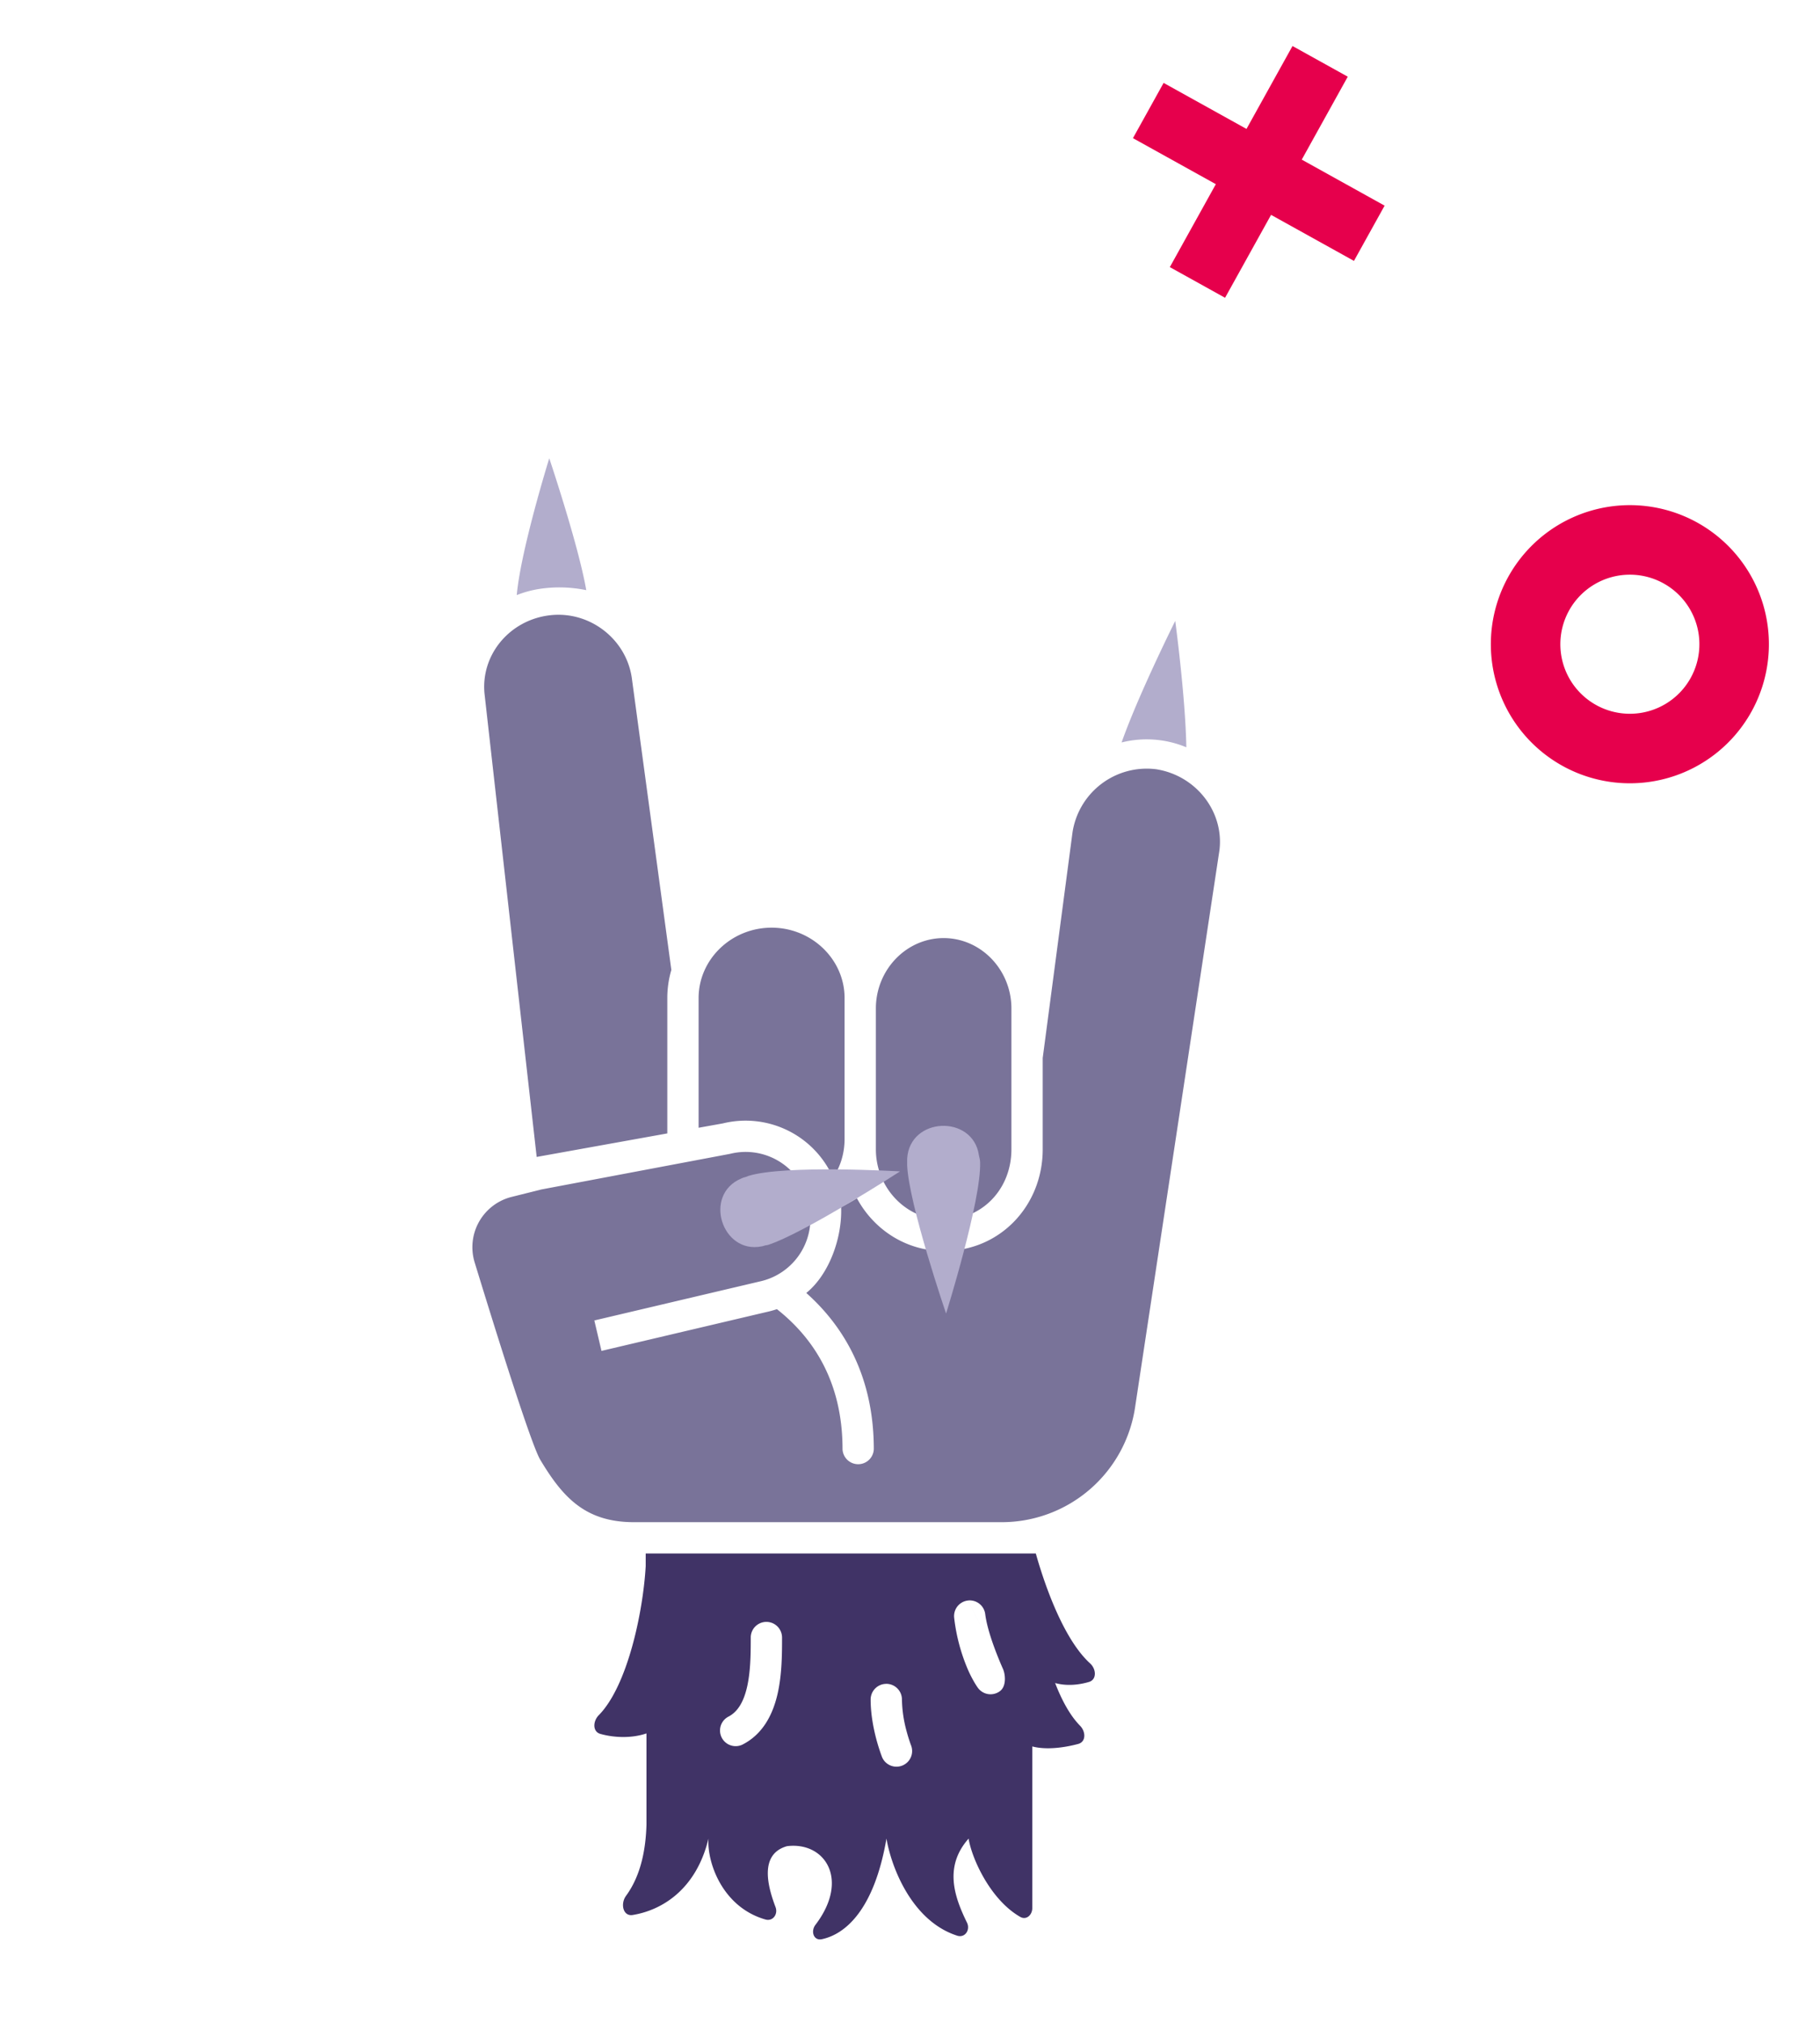 <svg width="72" height="80" fill="none" xmlns="http://www.w3.org/2000/svg"><path fill-rule="evenodd" clip-rule="evenodd" d="M62.074 24.143a2.75 2.75 0 1 0 4.809 2.67 2.75 2.75 0 0 0-4.809-2.67zm-2.404-1.335a5.5 5.5 0 1 0 9.617 5.34 5.5 5.5 0 0 0-9.617-5.34z" fill="#E6004C"/><path d="M49.312 5.099l-3.279-1.82-1.213 2.185 3.279 1.82-1.82 3.28 2.185 1.213 1.82-3.279 3.279 1.82 1.213-2.185-3.278-1.82 1.82-3.28-2.186-1.213-1.82 3.279z" fill="#E6004C"/><path d="M23.193 23.34a5.262 5.262 0 0 0-1.828-.053 4.148 4.148 0 0 0-.922.248c.161-1.799 1.286-5.41 1.286-5.41s1.152 3.422 1.464 5.215zm21.178 6.023a4.083 4.083 0 0 1 2.561.191c-.036-2.005-.439-4.998-.439-4.998s-1.46 2.924-2.122 4.807z" fill="#B2ADCC"/><path d="M45.71 30.419a2.97 2.97 0 0 0-3.282 2.508l-1.178 8.916v3.61c0 2.217-1.673 4.022-3.919 4.022-1.497 0-2.77-.856-3.431-2.086a8.53 8.53 0 0 1-.625.35c.047 1.198-.463 2.654-1.378 3.396 1.444 1.284 2.671 3.25 2.671 6.178a.619.619 0 0 1-1.237 0c0-2.747-1.23-4.461-2.596-5.538a3.84 3.84 0 0 1-.418.115l-6.522 1.536-.283-1.204 6.536-1.54a2.545 2.545 0 0 0 1.938-3.103l-.001-.004-.001-.003a2.542 2.542 0 0 0-3.1-1.94l-.005.001-7.502 1.416v.003l-1.13.282a2.051 2.051 0 0 0-1.47 2.59c.834 2.722 2.243 7.235 2.6 7.814.89 1.486 1.783 2.462 3.705 2.462h14.533a5.337 5.337 0 0 0 5.298-4.6l3.329-21.976c.187-1.533-.938-2.973-2.532-3.206z" fill="#797399"/><path d="M21.231 45.755l5.168-.93v-5.353c0-.387.056-.76.16-1.112l-1.555-11.477c-.188-1.58-1.657-2.737-3.251-2.55-1.594.185-2.766 1.579-2.579 3.159l2.057 18.263zm6.406-1.154l.959-.172a3.783 3.783 0 0 1 4.361 2.146c.29-.436.455-.96.455-1.534v-5.57c0-1.53-1.3-2.783-2.887-2.783-1.589 0-2.888 1.252-2.888 2.784v5.13zm9.694 3.636c-1.475 0-2.681-1.253-2.681-2.784v-5.569c0-1.531 1.206-2.784 2.681-2.784s2.681 1.253 2.681 2.784v5.57c0 1.577-1.162 2.783-2.681 2.783z" fill="#797399"/><path d="M39.684 66.019l-.001-.002-.005-.013.006.015z" fill="#403366"/><path fill-rule="evenodd" clip-rule="evenodd" d="M25.544 61.943v-.505h15.433c.268.955 1.021 3.323 2.15 4.349.242.22.269.637-.046.731-.403.12-.888.169-1.34.043.267.69.595 1.291.985 1.687.23.234.245.636-.072.722-.531.143-1.255.247-1.817.099v6.394c0 .275-.237.484-.476.347-1.189-.681-1.918-2.317-2.043-3.096-.97 1.097-.58 2.272-.064 3.322.141.29-.08.616-.387.517-1.802-.58-2.61-2.726-2.798-3.84-.482 2.796-1.613 3.781-2.559 3.98-.32.067-.448-.309-.25-.57 1.365-1.79.374-3.298-1.126-3.11-1.102.313-.768 1.582-.454 2.408.108.284-.107.576-.399.492-1.713-.49-2.317-2.276-2.253-3.2-.49 2.036-1.869 2.84-3 3.022-.382.061-.491-.445-.262-.758.61-.834.782-1.894.809-2.815v-3.608c-.61.207-1.31.165-1.824.019-.316-.09-.295-.504-.065-.738 1.147-1.165 1.756-4.103 1.858-5.892zm5.393 2.794a.619.619 0 0 0-1.237 0c0 .632-.003 1.336-.14 1.955-.138.62-.381 1.017-.756 1.205a.619.619 0 0 0 .554 1.106c.863-.431 1.238-1.271 1.41-2.043.17-.763.17-1.592.17-2.197v-.026zm4.125 1.857a.619.619 0 0 0-.619.619c0 .59.117 1.163.227 1.577a7.753 7.753 0 0 0 .207.655l.01.027a.88.88 0 0 1 .006.015l.005.012v.003l.002.002a.619.619 0 0 0 1.149-.458l-.002-.006a.847.847 0 0 1-.005-.014l-.006-.014a6.476 6.476 0 0 1-.17-.541 5.065 5.065 0 0 1-.185-1.258.619.619 0 0 0-.62-.62zm2.686-2.605a.619.619 0 0 1 .537-.69l1.399 2.719v.001c.08.18.146.66-.126.863a.619.619 0 0 1-.866-.123c-.017-.023 0 0 0 0v-.001l-.002-.001-.001-.002-.004-.005-.01-.014a3.107 3.107 0 0 1-.12-.188 4.864 4.864 0 0 1-.27-.531 7.327 7.327 0 0 1-.537-2.028zm1.936 2.03v.001c.023.038-.027-.066-.006-.016-.165-.376-.608-1.418-.702-2.168a.619.619 0 0 0-.691-.538l1.398 2.719.002.003-.001-.001z" fill="#403366"/><path d="M30.363 49.24c-.093.003-.185.051-.231.052-1.577.315-2.327-2.045-.805-2.685.092-.049.185-.05.277-.1 1.434-.45 6.003-.18 6.003-.18s-3.81 2.462-5.244 2.914zm5.525-3.177v-.237c.096-1.662 2.597-1.756 2.838-.142.015.102.044.142.048.285.048 1.519-1.347 5.98-1.347 5.98s-1.491-4.366-1.54-5.886z" fill="#B2ADCC"/></svg>